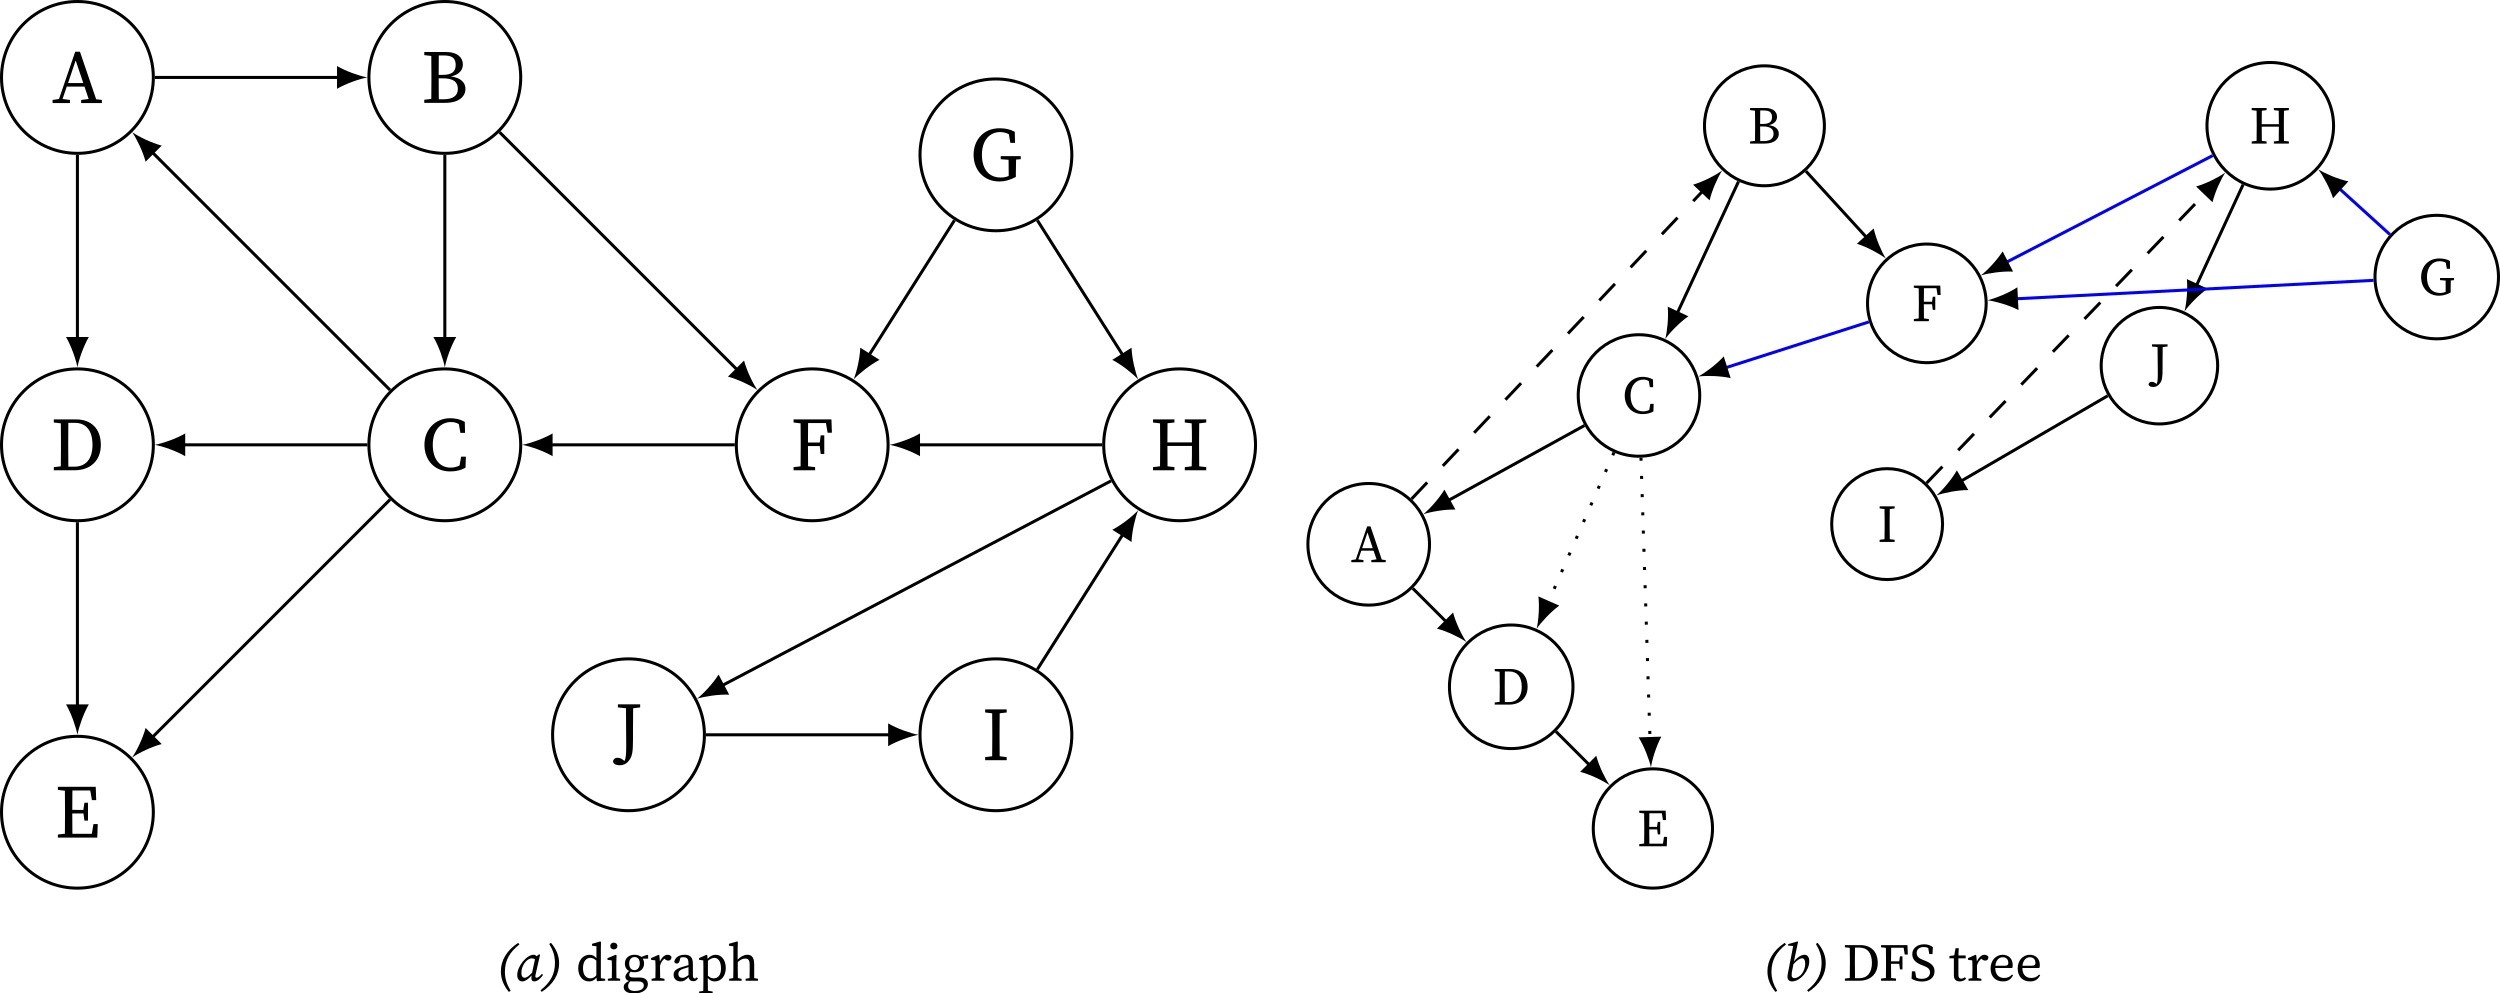 <?xml version="1.0" encoding="UTF-8" standalone="no"?>
<svg
   width="328.121pt"
   height="130.389pt"
   viewBox="0 0 328.121 130.389"
   version="1.2"
   id="svg425"
   sodipodi:docname="algo-dfs-for-digraph.pdf"
   xmlns:inkscape="http://www.inkscape.org/namespaces/inkscape"
   xmlns:sodipodi="http://sodipodi.sourceforge.net/DTD/sodipodi-0.dtd"
   xmlns:xlink="http://www.w3.org/1999/xlink"
   xmlns="http://www.w3.org/2000/svg"
   xmlns:svg="http://www.w3.org/2000/svg">
  <sodipodi:namedview
     id="namedview427"
     pagecolor="#ffffff"
     bordercolor="#666666"
     borderopacity="1.0"
     inkscape:pageshadow="2"
     inkscape:pageopacity="0.0"
     inkscape:pagecheckerboard="0"
     inkscape:document-units="pt" />
  <defs
     id="defs118">
    <g
       id="g113">
      <symbol
         overflow="visible"
         id="glyph0-0">
        <path
           style="stroke:none"
           d="m 0.797,0 h 4.781 V -6.672 H 0.797 Z M 1.734,-0.516 3.188,-2.844 4.641,-0.516 Z M 1.406,-5.703 2.875,-3.344 1.406,-0.984 Z M 3.5,-3.344 4.969,-5.703 v 4.719 z M 1.734,-6.172 h 2.906 L 3.188,-3.844 Z m 0,0"
           id="path2" />
      </symbol>
      <symbol
         overflow="visible"
         id="glyph0-1">
        <path
           style="stroke:none"
           d="m 0.047,0 h 2.281 v -0.406 l -0.969,-0.125 0.547,-1.625 h 2.328 l 0.547,1.625 -0.984,0.125 V 0 h 2.719 v -0.406 l -0.75,-0.094 -2.125,-6.234 h -0.625 l -2.125,6.203 -0.844,0.125 z m 2.031,-2.625 1,-2.969 1,2.969 z m 0,0"
           id="path5" />
      </symbol>
      <symbol
         overflow="visible"
         id="glyph0-2">
        <path
           style="stroke:none"
           d="m 2.875,-3.219 c 1.375,0 1.969,0.469 1.969,1.391 0,0.875 -0.609,1.359 -1.891,1.359 H 2.344 C 2.328,-1.312 2.328,-2.172 2.328,-3.219 Z m 0.156,-3 c 1.016,0 1.531,0.328 1.531,1.234 0,0.906 -0.516,1.312 -1.719,1.312 H 2.328 c 0,-0.797 0,-1.688 0.016,-2.547 z M 0.438,-6.266 1.359,-6.156 C 1.375,-5.297 1.375,-4.438 1.375,-3.578 v 0.484 c 0,0.875 0,1.734 -0.016,2.578 L 0.438,-0.406 V 0 h 2.75 C 5.094,0 5.844,-0.922 5.844,-1.828 5.844,-2.625 5.281,-3.281 3.953,-3.469 5.062,-3.703 5.5,-4.344 5.5,-5.047 5.5,-6 4.719,-6.672 3.328,-6.672 H 0.438 Z m 0,0"
           id="path8" />
      </symbol>
      <symbol
         overflow="visible"
         id="glyph0-3">
        <path
           style="stroke:none"
           d="m 3.844,0.156 c 0.719,0 1.406,-0.141 2.016,-0.484 L 5.906,-1.781 h -0.625 L 5.078,-0.625 c -0.391,0.203 -0.797,0.281 -1.188,0.281 -1.359,0 -2.328,-1.047 -2.328,-3 0,-1.938 1.062,-2.984 2.406,-2.984 0.312,0 0.656,0.062 1.016,0.266 L 5.188,-4.906 h 0.609 l -0.031,-1.438 c -0.672,-0.391 -1.375,-0.484 -1.922,-0.484 -1.938,0 -3.375,1.469 -3.375,3.484 0,2.062 1.359,3.5 3.375,3.5 z m 0,0"
           id="path11" />
      </symbol>
      <symbol
         overflow="visible"
         id="glyph0-4">
        <path
           style="stroke:none"
           d="m 2.328,-3.203 v -0.375 c 0,-0.891 0,-1.781 0.016,-2.641 h 0.875 c 1.453,0 2.297,1.016 2.297,2.891 0,1.812 -0.844,2.859 -2.391,2.859 H 2.344 C 2.328,-1.344 2.328,-2.234 2.328,-3.203 Z M 0.438,-6.266 1.359,-6.156 C 1.375,-5.297 1.375,-4.438 1.375,-3.578 v 0.375 c 0,0.953 0,1.844 -0.016,2.688 L 0.438,-0.406 V 0 h 2.75 c 1.953,0 3.422,-1.172 3.422,-3.328 0,-2.172 -1.312,-3.344 -3.234,-3.344 H 0.438 Z m 0,0"
           id="path14" />
      </symbol>
      <symbol
         overflow="visible"
         id="glyph0-5">
        <path
           style="stroke:none"
           d="M 0.438,-6.266 1.359,-6.156 C 1.375,-5.297 1.375,-4.438 1.375,-3.578 v 0.484 c 0,0.875 0,1.734 -0.016,2.578 L 0.438,-0.406 V 0 h 5.172 l 0.062,-1.781 h -0.562 L 4.891,-0.5 H 2.344 C 2.328,-1.328 2.328,-2.172 2.328,-3.172 h 1.469 l 0.125,0.938 h 0.469 v -2.344 h -0.469 l -0.141,0.938 H 2.328 c 0,-0.812 0,-1.688 0.016,-2.547 H 4.688 l 0.219,1.266 h 0.562 l -0.062,-1.75 H 0.438 Z m 0,0"
           id="path17" />
      </symbol>
      <symbol
         overflow="visible"
         id="glyph0-6">
        <path
           style="stroke:none"
           d="M 0.438,-6.266 1.359,-6.156 C 1.375,-5.297 1.375,-4.438 1.375,-3.578 v 0.484 c 0,0.875 0,1.734 -0.016,2.578 L 0.438,-0.406 V 0 H 3.266 V -0.406 L 2.344,-0.516 C 2.328,-1.328 2.328,-2.188 2.328,-3.172 H 3.875 L 4,-2.141 h 0.469 v -2.438 H 4 l -0.125,0.938 H 2.328 c 0,-0.812 0,-1.688 0.016,-2.547 H 4.688 l 0.219,1.266 h 0.562 l -0.062,-1.75 H 0.438 Z m 0,0"
           id="path20" />
      </symbol>
      <symbol
         overflow="visible"
         id="glyph0-7">
        <path
           style="stroke:none"
           d="m 4.609,-6.266 0.906,0.109 c 0.031,0.797 0.031,1.625 0.031,2.5 h -3.219 c 0,-0.797 0,-1.672 0.016,-2.516 L 3.25,-6.266 v -0.406 H 0.438 v 0.406 L 1.359,-6.156 C 1.375,-5.297 1.375,-4.438 1.375,-3.578 v 0.484 c 0,0.875 0,1.734 -0.016,2.578 L 0.438,-0.406 V 0 H 3.25 V -0.406 L 2.344,-0.516 C 2.328,-1.328 2.328,-2.156 2.328,-3.188 h 3.219 c 0,0.938 0,1.828 -0.031,2.672 L 4.609,-0.406 V 0 h 2.812 V -0.406 L 6.5,-0.516 C 6.484,-1.375 6.484,-2.234 6.484,-3.094 v -0.484 c 0,-0.875 0,-1.734 0.016,-2.578 l 0.922,-0.109 v -0.406 h -2.812 z m 0,0"
           id="path23" />
      </symbol>
      <symbol
         overflow="visible"
         id="glyph0-8">
        <path
           style="stroke:none"
           d="m 3.828,0.156 c 0.828,0 1.5,-0.234 2.188,-0.594 V -0.875 c 0,-0.625 0.016,-1.234 0.031,-1.844 L 6.656,-2.766 v -0.406 h -2.625 v 0.406 L 5.062,-2.688 c 0.016,0.609 0.016,1.219 0.016,1.812 v 0.312 c -0.344,0.141 -0.656,0.203 -1.062,0.203 C 2.5,-0.359 1.562,-1.438 1.562,-3.344 c 0,-1.906 1.016,-2.984 2.391,-2.984 0.406,0 0.781,0.094 1.141,0.281 L 5.297,-4.906 H 5.906 L 5.875,-6.359 c -0.562,-0.312 -1.188,-0.469 -2,-0.469 -2.047,0 -3.406,1.484 -3.406,3.484 0,2.016 1.359,3.5 3.359,3.5 z m 0,0"
           id="path26" />
      </symbol>
      <symbol
         overflow="visible"
         id="glyph0-9">
        <path
           style="stroke:none"
           d="m 0.469,-6.266 1.062,0.109 c 0.031,4.375 0.031,4.109 0.031,4.938 0,1.125 -0.047,1.625 -0.219,1.984 l -0.172,-0.125 C 0.891,0.422 0.688,0.344 0.422,0.344 c -0.297,0 -0.531,0.125 -0.594,0.5 0.094,0.375 0.484,0.484 0.875,0.484 0.453,0 0.844,-0.156 1.188,-0.578 0.469,-0.578 0.562,-1.156 0.562,-2.891 V -3.594 c 0,-0.859 0,-1.734 0.016,-2.562 l 0.922,-0.109 v -0.406 H 0.469 Z m 0,0"
           id="path29" />
      </symbol>
      <symbol
         overflow="visible"
         id="glyph0-10">
        <path
           style="stroke:none"
           d="M 0.438,-6.266 1.359,-6.156 C 1.375,-5.297 1.375,-4.438 1.375,-3.578 v 0.484 c 0,0.875 0,1.734 -0.016,2.578 L 0.438,-0.406 V 0 H 3.266 V -0.406 L 2.344,-0.516 C 2.328,-1.375 2.328,-2.234 2.328,-3.094 v -0.484 c 0,-0.875 0,-1.734 0.016,-2.578 l 0.922,-0.109 v -0.406 H 0.438 Z m 0,0"
           id="path32" />
      </symbol>
      <symbol
         overflow="visible"
         id="glyph1-0">
        <path
           style="stroke:none"
           d="M 0.625,0 H 3.969 V -4.672 H 0.625 Z M 1.266,-0.344 2.297,-2 3.328,-0.344 Z M 1.031,-4 2.078,-2.328 1.031,-0.672 Z M 2.516,-2.328 3.547,-4 v 3.328 z m -1.25,-1.984 H 3.312 l -1.016,1.641 z m 0,0"
           id="path35" />
      </symbol>
      <symbol
         overflow="visible"
         id="glyph1-1">
        <path
           style="stroke:none"
           d="M 1.5,1.469 1.734,1.328 c -0.516,-0.875 -0.75,-1.594 -0.75,-2.531 0,-1.469 0.625,-2.547 1.906,-3.562 L 2.719,-4.969 c -1.516,1 -2.266,2.312 -2.266,3.75 0,1 0.375,1.859 1.047,2.688 z m 0,0"
           id="path38" />
      </symbol>
      <symbol
         overflow="visible"
         id="glyph1-2">
        <path
           style="stroke:none"
           d="M 0.734,-1.016 C 0.734,-1.625 1,-2.188 1.328,-2.531 1.578,-2.797 1.875,-2.938 2.094,-2.938 c 0.156,0 0.297,0.047 0.422,0.125 l -0.375,1.75 c -0.453,0.5 -0.75,0.672 -0.984,0.672 -0.25,0 -0.422,-0.203 -0.422,-0.625 z M 2.406,0.094 c 0.469,0 0.906,-0.453 1.172,-0.859 l -0.156,-0.125 c -0.25,0.297 -0.516,0.5 -0.688,0.5 -0.094,0 -0.172,-0.062 -0.172,-0.156 0,-0.078 0.016,-0.219 0.062,-0.391 l 0.562,-2.469 -0.125,-0.062 -0.328,0.25 C 2.625,-3.328 2.5,-3.406 2.344,-3.406 c -0.906,0 -2.156,1.469 -2.156,2.672 0,0.578 0.328,0.828 0.656,0.828 0.375,0 0.828,-0.312 1.219,-0.781 -0.016,0.125 -0.016,0.234 -0.016,0.375 0,0.281 0.172,0.406 0.359,0.406 z m 0,0"
           id="path41" />
      </symbol>
      <symbol
         overflow="visible"
         id="glyph1-3">
        <path
           style="stroke:none"
           d="M 0.984,-4.969 0.75,-4.828 C 1.266,-3.969 1.5,-3.25 1.5,-2.312 1.5,-0.844 0.891,0.234 -0.391,1.25 l 0.156,0.219 c 1.531,-1.016 2.281,-2.312 2.281,-3.75 0,-1.016 -0.375,-1.859 -1.062,-2.688 z m 0,0"
           id="path44" />
      </symbol>
      <symbol
         overflow="visible"
         id="glyph1-4">
        <path
           style="stroke:none"
           d="m 1.016,-0.719 c 0,-0.266 0.016,-0.438 0.141,-0.969 L 1.25,-2.172 C 1.688,-2.656 2.078,-2.938 2.391,-2.938 c 0.25,0 0.406,0.234 0.406,0.672 0,0.578 -0.234,1.172 -0.609,1.547 -0.266,0.234 -0.547,0.375 -0.828,0.375 -0.219,0 -0.344,-0.141 -0.344,-0.375 z m 0.031,0.812 c 1.141,0 2.281,-1.453 2.281,-2.641 0,-0.625 -0.297,-0.859 -0.625,-0.859 -0.422,0 -0.969,0.344 -1.391,0.891 L 1.859,-5.094 1.781,-5.156 0.578,-4.812 0.531,-4.609 1.219,-4.562 0.641,-1.578 c -0.094,0.469 -0.172,0.797 -0.172,1.094 0,0.359 0.266,0.578 0.578,0.578 z m 0,0"
           id="path47" />
      </symbol>
      <symbol
         overflow="visible"
         id="glyph2-0">
        <path
           style="stroke:none"
           d="M 0.562,0 H 3.906 V -4.672 H 0.562 Z m 0.656,-0.359 1.016,-1.625 1.016,1.625 z m -0.234,-3.625 1.031,1.656 -1.031,1.641 z m 1.469,1.656 1.031,-1.656 V -0.688 Z M 1.219,-4.312 H 3.25 l -1.016,1.625 z m 0,0"
           id="path50" />
      </symbol>
      <symbol
         overflow="visible"
         id="glyph2-1">
        <path
           style="stroke:none"
           d="M 0.938,-1.641 C 0.938,-2.578 1.391,-3 1.906,-3 2.125,-3 2.375,-2.922 2.688,-2.641 v 1.938 C 2.438,-0.422 2.219,-0.312 1.906,-0.312 1.359,-0.312 0.938,-0.719 0.938,-1.641 Z M 2.766,0.062 3.844,0 v -0.25 l -0.562,-0.078 v -3.781 L 3.297,-5.094 3.203,-5.156 2.125,-4.844 v 0.25 l 0.578,0.078 v 1.562 C 2.422,-3.297 2.125,-3.406 1.797,-3.406 c -0.844,0 -1.484,0.719 -1.484,1.781 0,1.016 0.578,1.719 1.422,1.719 0.438,0 0.734,-0.188 0.969,-0.5 z m 0,0"
           id="path53" />
      </symbol>
      <symbol
         overflow="visible"
         id="glyph2-2">
        <path
           style="stroke:none"
           d="M 0.25,0 H 1.859 V -0.25 L 1.375,-0.344 c 0,-0.359 -0.016,-0.812 -0.016,-1.125 v -0.922 l 0.031,-0.938 -0.109,-0.078 -1.078,0.438 v 0.234 L 0.75,-2.672 c 0.016,0.281 0.031,0.5 0.031,0.875 v 0.328 c 0,0.312 -0.016,0.766 -0.016,1.125 L 0.25,-0.25 Z M 1.031,-4.109 C 1.297,-4.109 1.5,-4.281 1.5,-4.547 1.5,-4.812 1.297,-5 1.031,-5 0.766,-5 0.562,-4.812 0.562,-4.547 c 0,0.266 0.203,0.438 0.469,0.438 z m 0,0"
           id="path56" />
      </symbol>
      <symbol
         overflow="visible"
         id="glyph2-3">
        <path
           style="stroke:none"
           d="m 0.828,0.703 c 0,-0.219 0.078,-0.406 0.266,-0.625 C 1.188,0.094 1.297,0.094 1.375,0.094 h 0.812 c 0.516,0 0.703,0.234 0.703,0.547 0,0.391 -0.406,0.703 -1.172,0.703 -0.547,0 -0.891,-0.188 -0.891,-0.641 z m 0.844,-1.812 c 0.719,0 1.25,-0.422 1.25,-1.156 0,-0.25 -0.062,-0.453 -0.156,-0.625 h 0.688 v -0.438 L 3.344,-3.406 2.562,-3.125 C 2.328,-3.297 2.031,-3.406 1.672,-3.406 c -0.719,0 -1.266,0.422 -1.266,1.141 0,0.484 0.203,0.812 0.547,0.984 -0.359,0.328 -0.484,0.562 -0.484,0.766 0,0.281 0.172,0.453 0.469,0.547 -0.516,0.25 -0.688,0.484 -0.688,0.797 0,0.484 0.406,0.844 1.359,0.844 1.203,0 1.812,-0.609 1.812,-1.219 0,-0.547 -0.359,-0.875 -1.125,-0.875 H 1.469 c -0.344,0 -0.5,-0.125 -0.5,-0.375 0,-0.125 0.062,-0.234 0.188,-0.391 0.141,0.047 0.328,0.078 0.516,0.078 z M 1.656,-1.391 c -0.438,0 -0.688,-0.344 -0.688,-0.859 0,-0.516 0.266,-0.859 0.703,-0.859 0.438,0 0.688,0.328 0.688,0.828 0,0.516 -0.266,0.891 -0.703,0.891 z m 0,0"
           id="path59" />
      </symbol>
      <symbol
         overflow="visible"
         id="glyph2-4">
        <path
           style="stroke:none"
           d="m 0.297,0 h 1.688 v -0.25 l -0.562,-0.109 C 1.406,-0.703 1.406,-1.156 1.406,-1.469 v -0.516 c 0.109,-0.406 0.297,-0.688 0.578,-0.906 L 2.062,-2.812 c 0.125,0.109 0.266,0.172 0.422,0.172 0.281,0 0.422,-0.172 0.422,-0.5 C 2.812,-3.297 2.609,-3.406 2.391,-3.406 c -0.375,0 -0.766,0.344 -1,0.891 L 1.312,-3.328 1.219,-3.406 0.234,-2.969 v 0.234 l 0.547,0.062 c 0.016,0.281 0.031,0.484 0.031,0.875 v 0.328 c 0,0.312 -0.016,0.781 -0.016,1.125 l -0.5,0.094 z m 0,0"
           id="path62" />
      </symbol>
      <symbol
         overflow="visible"
         id="glyph2-5">
        <path
           style="stroke:none"
           d="m 2.906,0.062 c 0.234,0 0.438,-0.078 0.594,-0.359 l -0.141,-0.156 c -0.062,0.094 -0.141,0.156 -0.266,0.156 -0.156,0 -0.25,-0.109 -0.25,-0.406 V -2.188 c 0,-0.875 -0.344,-1.219 -1.078,-1.219 -0.719,0 -1.234,0.344 -1.359,0.875 0.016,0.172 0.125,0.281 0.328,0.281 0.188,0 0.297,-0.125 0.359,-0.328 l 0.125,-0.453 C 1.375,-3.078 1.5,-3.078 1.609,-3.078 c 0.453,0 0.656,0.172 0.656,0.844 v 0.188 C 2,-1.969 1.734,-1.891 1.469,-1.812 0.5,-1.531 0.312,-1.172 0.312,-0.781 c 0,0.578 0.422,0.875 0.938,0.875 0.406,0 0.641,-0.188 1.016,-0.562 C 2.328,-0.141 2.562,0.062 2.906,0.062 Z M 0.938,-0.875 c 0,-0.219 0.047,-0.5 0.688,-0.703 0.203,-0.062 0.422,-0.141 0.641,-0.203 v 1.047 C 1.844,-0.438 1.703,-0.375 1.484,-0.375 c -0.312,0 -0.547,-0.141 -0.547,-0.5 z m 0,0"
           id="path65" />
      </symbol>
      <symbol
         overflow="visible"
         id="glyph2-6">
        <path
           style="stroke:none"
           d="m 0.25,1.672 h 1.781 v -0.25 L 1.406,1.312 C 1.391,0.938 1.391,0.562 1.391,0.188 V -0.359 C 1.672,-0.016 2,0.094 2.312,0.094 3.125,0.094 3.75,-0.594 3.75,-1.672 3.75,-2.75 3.156,-3.406 2.422,-3.406 c -0.375,0 -0.719,0.172 -1.062,0.531 L 1.328,-3.328 1.219,-3.406 0.25,-2.969 v 0.234 l 0.547,0.062 C 0.812,-2.391 0.812,-2.188 0.812,-1.797 V 0.188 c 0,0.375 0,0.766 -0.016,1.141 L 0.25,1.422 Z M 2.25,-3 c 0.516,0 0.875,0.5 0.875,1.391 0,0.906 -0.422,1.297 -0.953,1.297 -0.25,0 -0.5,-0.094 -0.766,-0.344 V -2.625 C 1.766,-2.906 2.031,-3 2.25,-3 Z m 0,0"
           id="path68" />
      </symbol>
      <symbol
         overflow="visible"
         id="glyph2-7">
        <path
           style="stroke:none"
           d="m 0.203,0 h 1.625 V -0.25 L 1.344,-0.344 c 0,-0.359 -0.016,-0.812 -0.016,-1.125 V -2.453 C 1.688,-2.766 1.969,-2.906 2.312,-2.906 c 0.406,0 0.578,0.203 0.578,0.844 v 0.594 c 0,0.328 -0.016,0.781 -0.016,1.125 L 2.359,-0.25 V 0 h 1.625 v -0.25 l -0.5,-0.094 c 0,-0.359 0,-0.797 0,-1.125 v -0.641 c 0,-0.922 -0.297,-1.297 -0.906,-1.297 -0.438,0 -0.922,0.266 -1.266,0.641 v -1.344 l 0.031,-0.984 -0.109,-0.062 -1.062,0.312 v 0.25 L 0.75,-4.516 v 3.047 c 0,0.312 -0.016,0.766 -0.016,1.125 L 0.203,-0.25 Z m 0,0"
           id="path71" />
      </symbol>
      <symbol
         overflow="visible"
         id="glyph2-8">
        <path
           style="stroke:none"
           d="m 2,-2.25 c 0.969,0 1.391,0.328 1.391,0.969 0,0.625 -0.438,0.953 -1.328,0.953 H 1.641 C 1.625,-0.922 1.625,-1.516 1.625,-2.25 Z m 0.125,-2.094 c 0.703,0 1.062,0.219 1.062,0.859 0,0.641 -0.359,0.906 -1.203,0.906 H 1.625 C 1.625,-3.125 1.625,-3.75 1.641,-4.344 Z M 0.312,-4.391 0.953,-4.312 C 0.969,-3.703 0.969,-3.094 0.969,-2.5 v 0.344 c 0,0.609 0,1.203 -0.016,1.797 L 0.312,-0.281 V 0 h 1.906 c 1.344,0 1.859,-0.641 1.859,-1.281 0,-0.562 -0.391,-1.016 -1.312,-1.141 0.781,-0.156 1.078,-0.609 1.078,-1.109 0,-0.656 -0.547,-1.141 -1.516,-1.141 H 0.312 Z m 0,0"
           id="path74" />
      </symbol>
      <symbol
         overflow="visible"
         id="glyph2-9">
        <path
           style="stroke:none"
           d="M 0.312,-4.391 0.953,-4.312 C 0.969,-3.703 0.969,-3.094 0.969,-2.5 v 0.344 c 0,0.609 0,1.203 -0.016,1.797 L 0.312,-0.281 V 0 H 2.281 V -0.281 L 1.641,-0.359 C 1.625,-0.938 1.625,-1.531 1.625,-2.219 h 1.078 l 0.094,0.734 H 3.125 v -1.719 H 2.797 l -0.094,0.656 H 1.625 c 0,-0.562 0,-1.188 0.016,-1.781 H 3.281 L 3.422,-3.438 h 0.406 L 3.781,-4.672 H 0.312 Z m 0,0"
           id="path77" />
      </symbol>
      <symbol
         overflow="visible"
         id="glyph2-10">
        <path
           style="stroke:none"
           d="m 2.688,0.109 c 0.5,0 0.984,-0.109 1.406,-0.344 l 0.031,-1 H 3.688 L 3.547,-0.438 C 3.281,-0.297 2.984,-0.25 2.719,-0.25 c -0.953,0 -1.625,-0.719 -1.625,-2.078 0,-1.359 0.75,-2.094 1.688,-2.094 0.219,0 0.453,0.047 0.703,0.188 L 3.625,-3.422 H 4.062 L 4.031,-4.438 C 3.562,-4.703 3.062,-4.781 2.688,-4.781 c -1.359,0 -2.359,1.031 -2.359,2.453 0,1.422 0.953,2.438 2.359,2.438 z m 0,0"
           id="path80" />
      </symbol>
      <symbol
         overflow="visible"
         id="glyph2-11">
        <path
           style="stroke:none"
           d="M 0.031,0 H 1.625 V -0.281 L 0.953,-0.375 1.344,-1.516 H 2.953 L 3.344,-0.375 2.656,-0.281 V 0 H 4.547 V -0.281 L 4.031,-0.344 2.547,-4.703 h -0.438 L 0.625,-0.375 0.031,-0.281 Z m 1.422,-1.844 0.703,-2.062 0.688,2.062 z m 0,0"
           id="path83" />
      </symbol>
      <symbol
         overflow="visible"
         id="glyph2-12">
        <path
           style="stroke:none"
           d="M 1.625,-2.25 V -2.5 c 0,-0.625 0,-1.25 0.016,-1.844 H 2.25 c 1.016,0 1.609,0.703 1.609,2.016 0,1.266 -0.594,2 -1.672,2 H 1.641 C 1.625,-0.938 1.625,-1.562 1.625,-2.25 Z M 0.312,-4.391 0.953,-4.312 C 0.969,-3.703 0.969,-3.094 0.969,-2.5 v 0.25 c 0,0.688 0,1.297 -0.016,1.891 L 0.312,-0.281 V 0 H 2.234 C 3.594,0 4.625,-0.828 4.625,-2.328 c 0,-1.516 -0.922,-2.344 -2.266,-2.344 H 0.312 Z m 0,0"
           id="path86" />
      </symbol>
      <symbol
         overflow="visible"
         id="glyph2-13">
        <path
           style="stroke:none"
           d="M 0.312,-4.391 0.953,-4.312 C 0.969,-3.703 0.969,-3.094 0.969,-2.5 v 0.344 c 0,0.609 0,1.203 -0.016,1.797 L 0.312,-0.281 V 0 H 3.922 L 3.969,-1.234 H 3.562 L 3.422,-0.344 H 1.641 C 1.625,-0.922 1.625,-1.516 1.625,-2.219 H 2.656 L 2.75,-1.562 H 3.062 V -3.203 H 2.75 l -0.109,0.656 H 1.625 c 0,-0.562 0,-1.188 0.016,-1.781 H 3.281 L 3.422,-3.438 h 0.406 L 3.781,-4.672 H 0.312 Z m 0,0"
           id="path89" />
      </symbol>
      <symbol
         overflow="visible"
         id="glyph2-14">
        <path
           style="stroke:none"
           d="M 3.219,-4.391 3.859,-4.312 C 3.875,-3.75 3.875,-3.156 3.875,-2.547 h -2.25 c 0,-0.562 0,-1.172 0.016,-1.766 l 0.625,-0.078 v -0.281 H 0.312 v 0.281 L 0.953,-4.312 C 0.969,-3.703 0.969,-3.094 0.969,-2.5 v 0.344 c 0,0.609 0,1.203 -0.016,1.797 L 0.312,-0.281 V 0 h 1.953 v -0.281 l -0.625,-0.078 C 1.625,-0.922 1.625,-1.516 1.625,-2.219 h 2.25 c 0,0.641 0,1.266 -0.016,1.859 L 3.219,-0.281 V 0 H 5.188 V -0.281 L 4.547,-0.359 C 4.531,-0.969 4.531,-1.562 4.531,-2.156 V -2.5 c 0,-0.609 0,-1.219 0.016,-1.812 L 5.188,-4.391 v -0.281 H 3.219 Z m 0,0"
           id="path92" />
      </symbol>
      <symbol
         overflow="visible"
         id="glyph2-15">
        <path
           style="stroke:none"
           d="M 0.328,-4.391 1.062,-4.312 c 0.031,3.078 0.031,2.891 0.031,3.469 0,0.781 -0.031,1.125 -0.156,1.375 L 0.828,0.453 C 0.625,0.297 0.484,0.25 0.297,0.25 c -0.219,0 -0.375,0.078 -0.422,0.328 0.062,0.266 0.344,0.344 0.609,0.344 0.328,0 0.594,-0.109 0.828,-0.406 C 1.656,0.125 1.719,-0.281 1.719,-1.5 v -1.016 c 0,-0.594 0,-1.203 0.016,-1.797 L 2.375,-4.391 v -0.281 H 0.328 Z m 0,0"
           id="path95" />
      </symbol>
      <symbol
         overflow="visible"
         id="glyph2-16">
        <path
           style="stroke:none"
           d="M 0.312,-4.391 0.953,-4.312 C 0.969,-3.703 0.969,-3.094 0.969,-2.5 v 0.344 c 0,0.609 0,1.203 -0.016,1.797 L 0.312,-0.281 V 0 H 2.281 V -0.281 L 1.641,-0.359 C 1.625,-0.969 1.625,-1.562 1.625,-2.156 V -2.5 c 0,-0.609 0,-1.219 0.016,-1.812 L 2.281,-4.391 v -0.281 H 0.312 Z m 0,0"
           id="path98" />
      </symbol>
      <symbol
         overflow="visible"
         id="glyph2-17">
        <path
           style="stroke:none"
           d="m 2.672,0.109 c 0.578,0 1.062,-0.172 1.531,-0.422 v -0.297 c 0,-0.438 0.016,-0.875 0.016,-1.281 L 4.641,-1.938 V -2.219 H 2.812 v 0.281 l 0.734,0.062 c 0,0.422 0,0.844 0,1.266 v 0.219 C 3.312,-0.297 3.094,-0.25 2.812,-0.25 1.734,-0.25 1.094,-1 1.094,-2.328 c 0,-1.344 0.719,-2.094 1.672,-2.094 0.281,0 0.547,0.062 0.797,0.203 l 0.141,0.797 H 4.125 L 4.109,-4.453 C 3.719,-4.672 3.281,-4.781 2.703,-4.781 c -1.422,0 -2.375,1.047 -2.375,2.453 0,1.406 0.953,2.438 2.344,2.438 z m 0,0"
           id="path101" />
      </symbol>
      <symbol
         overflow="visible"
         id="glyph2-18">
        <path
           style="stroke:none"
           d="m 1.641,0.109 c 0.969,0 1.656,-0.5 1.656,-1.328 0,-0.656 -0.359,-1.062 -1.281,-1.422 L 1.734,-2.75 c -0.5,-0.188 -0.781,-0.453 -0.781,-0.891 0,-0.516 0.406,-0.781 0.938,-0.781 0.219,0 0.391,0.031 0.578,0.141 L 2.609,-3.5 H 3.031 L 3.078,-4.406 C 2.781,-4.641 2.406,-4.781 1.938,-4.781 c -0.891,0 -1.562,0.5 -1.562,1.297 0,0.703 0.469,1.125 1.188,1.406 l 0.281,0.109 c 0.594,0.234 0.859,0.438 0.859,0.875 0,0.547 -0.438,0.844 -1.094,0.844 -0.297,0 -0.5,-0.047 -0.719,-0.172 L 0.75,-1.234 H 0.328 l -0.047,0.969 c 0.312,0.203 0.828,0.375 1.359,0.375 z m 0,0"
           id="path104" />
      </symbol>
      <symbol
         overflow="visible"
         id="glyph2-19">
        <path
           style="stroke:none"
           d="m 1.422,0.094 c 0.359,0 0.641,-0.141 0.828,-0.375 L 2.078,-0.453 c -0.172,0.125 -0.312,0.188 -0.469,0.188 -0.234,0 -0.375,-0.156 -0.375,-0.516 V -2.938 H 2.188 v -0.375 H 1.234 L 1.281,-4.266 H 0.859 L 0.688,-3.328 0.062,-3.25 v 0.312 h 0.578 v 1.641 c 0,0.266 0,0.422 0,0.594 0,0.547 0.297,0.797 0.781,0.797 z m 0,0"
           id="path107" />
      </symbol>
      <symbol
         overflow="visible"
         id="glyph2-20">
        <path
           style="stroke:none"
           d="m 1.906,-3.078 c 0.453,0 0.734,0.266 0.734,0.75 0,0.203 -0.078,0.359 -0.453,0.359 h -1.25 c 0.094,-0.812 0.547,-1.109 0.969,-1.109 z M 1.938,0.094 c 0.703,0 1.047,-0.312 1.328,-0.797 L 3.125,-0.812 C 2.844,-0.5 2.516,-0.359 2.094,-0.359 1.375,-0.359 0.938,-0.812 0.922,-1.672 H 3.156 c 0.031,-0.094 0.062,-0.234 0.062,-0.391 0,-0.844 -0.578,-1.344 -1.312,-1.344 -0.875,0 -1.594,0.719 -1.594,1.797 0,1.062 0.641,1.703 1.625,1.703 z m 0,0"
           id="path110" />
      </symbol>
    </g>
    <clipPath
       id="clip1">
      <path
         d="m 306,22 h 26.281 V 51 H 306 Z m 0,0"
         id="path115" />
    </clipPath>
  </defs>
  <g
     id="surface1"
     transform="translate(3.0997735e-5,3.0997735e-5)">
    <path
       style="fill:none;stroke:#000000;stroke-width:0.399;stroke-linecap:butt;stroke-linejoin:miter;stroke-miterlimit:10;stroke-opacity:1"
       d="m 9.963,-14.896 c 0,5.504 -4.461,9.965 -9.965,9.965 -5.5,0 -9.961,-4.461 -9.961,-9.965 0,-5.5 4.461,-9.961 9.961,-9.961 5.504,0 9.965,4.461 9.965,9.961 z m 0,0"
       transform="matrix(1,0,0,-1,10.162,-4.732)"
       id="path120" />
    <g
       style="fill:#000000;fill-opacity:1"
       id="g124">
      <use
         xlink:href="#glyph0-1"
         x="6.854"
         y="13.524"
         id="use122"
         width="100%"
         height="100%" />
    </g>
    <path
       style="fill:none;stroke:#000000;stroke-width:0.399;stroke-linecap:butt;stroke-linejoin:miter;stroke-miterlimit:10;stroke-opacity:1"
       d="m 58.182,-14.896 c 0,5.504 -4.461,9.965 -9.961,9.965 -5.504,0 -9.965,-4.461 -9.965,-9.965 0,-5.5 4.461,-9.961 9.965,-9.961 5.5,0 9.961,4.461 9.961,9.961 z m 0,0"
       transform="matrix(1,0,0,-1,10.162,-4.732)"
       id="path126" />
    <g
       style="fill:#000000;fill-opacity:1"
       id="g130">
      <use
         xlink:href="#glyph0-2"
         x="55.248"
         y="13.499"
         id="use128"
         width="100%"
         height="100%" />
    </g>
    <path
       style="fill:none;stroke:#000000;stroke-width:0.399;stroke-linecap:butt;stroke-linejoin:miter;stroke-miterlimit:10;stroke-opacity:1"
       d="m 58.182,-63.115 c 0,5.504 -4.461,9.965 -9.961,9.965 -5.504,0 -9.965,-4.461 -9.965,-9.965 0,-5.5 4.461,-9.961 9.965,-9.961 5.5,0 9.961,4.461 9.961,9.961 z m 0,0"
       transform="matrix(1,0,0,-1,10.162,-4.732)"
       id="path132" />
    <g
       style="fill:#000000;fill-opacity:1"
       id="g136">
      <use
         xlink:href="#glyph0-3"
         x="55.238"
         y="61.719"
         id="use134"
         width="100%"
         height="100%" />
    </g>
    <path
       style="fill:none;stroke:#000000;stroke-width:0.399;stroke-linecap:butt;stroke-linejoin:miter;stroke-miterlimit:10;stroke-opacity:1"
       d="m 9.963,-63.115 c 0,5.504 -4.461,9.965 -9.965,9.965 -5.5,0 -9.961,-4.461 -9.961,-9.965 0,-5.5 4.461,-9.961 9.961,-9.961 5.504,0 9.965,4.461 9.965,9.961 z m 0,0"
       transform="matrix(1,0,0,-1,10.162,-4.732)"
       id="path138" />
    <g
       style="fill:#000000;fill-opacity:1"
       id="g142">
      <use
         xlink:href="#glyph0-4"
         x="6.625"
         y="61.719"
         id="use140"
         width="100%"
         height="100%" />
    </g>
    <path
       style="fill:none;stroke:#000000;stroke-width:0.399;stroke-linecap:butt;stroke-linejoin:miter;stroke-miterlimit:10;stroke-opacity:1"
       d="m 9.963,-111.334 c 0,5.5 -4.461,9.961 -9.965,9.961 -5.5,0 -9.961,-4.461 -9.961,-9.961 0,-5.504 4.461,-9.965 9.961,-9.965 5.504,0 9.965,4.461 9.965,9.965 z m 0,0"
       transform="matrix(1,0,0,-1,10.162,-4.732)"
       id="path144" />
    <g
       style="fill:#000000;fill-opacity:1"
       id="g148">
      <use
         xlink:href="#glyph0-5"
         x="7.158"
         y="109.938"
         id="use146"
         width="100%"
         height="100%" />
    </g>
    <path
       style="fill:none;stroke:#000000;stroke-width:0.399;stroke-linecap:butt;stroke-linejoin:miter;stroke-miterlimit:10;stroke-opacity:1"
       d="m 106.4,-63.115 c 0,5.504 -4.457,9.965 -9.961,9.965 -5.504,0 -9.961,-4.461 -9.961,-9.965 0,-5.5 4.457,-9.961 9.961,-9.961 5.504,0 9.961,4.461 9.961,9.961 z m 0,0"
       transform="matrix(1,0,0,-1,10.162,-4.732)"
       id="path150" />
    <g
       style="fill:#000000;fill-opacity:1"
       id="g154">
      <use
         xlink:href="#glyph0-6"
         x="103.716"
         y="61.719"
         id="use152"
         width="100%"
         height="100%" />
    </g>
    <path
       style="fill:none;stroke:#000000;stroke-width:0.399;stroke-linecap:butt;stroke-linejoin:miter;stroke-miterlimit:10;stroke-opacity:1"
       d="m 154.623,-63.115 c 0,5.504 -4.461,9.965 -9.965,9.965 -5.5,0 -9.961,-4.461 -9.961,-9.965 0,-5.5 4.461,-9.961 9.961,-9.961 5.504,0 9.965,4.461 9.965,9.961 z m 0,0"
       transform="matrix(1,0,0,-1,10.162,-4.732)"
       id="path156" />
    <g
       style="fill:#000000;fill-opacity:1"
       id="g160">
      <use
         xlink:href="#glyph0-7"
         x="150.894"
         y="61.719"
         id="use158"
         width="100%"
         height="100%" />
    </g>
    <path
       style="fill:none;stroke:#000000;stroke-width:0.399;stroke-linecap:butt;stroke-linejoin:miter;stroke-miterlimit:10;stroke-opacity:1"
       d="m 130.514,-25.056 c 0,5.504 -4.461,9.961 -9.965,9.961 -5.5,0 -9.961,-4.457 -9.961,-9.961 0,-5.504 4.461,-9.961 9.961,-9.961 5.504,0 9.965,4.457 9.965,9.961 z m 0,0"
       transform="matrix(1,0,0,-1,10.162,-4.732)"
       id="path162" />
    <g
       style="fill:#000000;fill-opacity:1"
       id="g166">
      <use
         xlink:href="#glyph0-8"
         x="127.313"
         y="23.661"
         id="use164"
         width="100%"
         height="100%" />
    </g>
    <path
       style="fill:none;stroke:#000000;stroke-width:0.399;stroke-linecap:butt;stroke-linejoin:miter;stroke-miterlimit:10;stroke-opacity:1"
       d="m 82.291,-101.173 c 0,5.504 -4.461,9.965 -9.961,9.965 -5.504,0 -9.965,-4.461 -9.965,-9.965 0,-5.5 4.461,-9.961 9.965,-9.961 5.5,0 9.961,4.461 9.961,9.961 z m 0,0"
       transform="matrix(1,0,0,-1,10.162,-4.732)"
       id="path168" />
    <g
       style="fill:#000000;fill-opacity:1"
       id="g172">
      <use
         xlink:href="#glyph0-9"
         x="80.628"
         y="99.113"
         id="use170"
         width="100%"
         height="100%" />
    </g>
    <path
       style="fill:none;stroke:#000000;stroke-width:0.399;stroke-linecap:butt;stroke-linejoin:miter;stroke-miterlimit:10;stroke-opacity:1"
       d="m 130.514,-101.173 c 0,5.504 -4.461,9.965 -9.965,9.965 -5.5,0 -9.961,-4.461 -9.961,-9.965 0,-5.5 4.461,-9.961 9.961,-9.961 5.504,0 9.965,4.461 9.965,9.961 z m 0,0"
       transform="matrix(1,0,0,-1,10.162,-4.732)"
       id="path174" />
    <g
       style="fill:#000000;fill-opacity:1"
       id="g178">
      <use
         xlink:href="#glyph0-10"
         x="128.862"
         y="99.776"
         id="use176"
         width="100%"
         height="100%" />
    </g>
    <path
       style="fill:none;stroke:#000000;stroke-width:0.399;stroke-linecap:butt;stroke-linejoin:miter;stroke-miterlimit:10;stroke-opacity:1"
       d="M 10.162,-14.896 H 34.471"
       transform="matrix(1,0,0,-1,10.162,-4.732)"
       id="path180" />
    <path
       style="fill:#000000;fill-opacity:1;fill-rule:nonzero;stroke:none"
       d="M 48.219,10.164 C 47.156,9.965 45.43,9.367 44.234,8.668 v 2.988 c 1.195,-0.695 2.922,-1.293 3.984,-1.492"
       id="path182" />
    <path
       style="fill:none;stroke:#000000;stroke-width:0.399;stroke-linecap:butt;stroke-linejoin:miter;stroke-miterlimit:10;stroke-opacity:1"
       d="M -0.002,-25.056 V -49.365"
       transform="matrix(1,0,0,-1,10.162,-4.732)"
       id="path184" />
    <path
       style="fill:#000000;fill-opacity:1;fill-rule:nonzero;stroke:none"
       d="m 10.16,48.219 c 0.199,-1.062 0.801,-2.789 1.496,-3.984 H 8.668 c 0.695,1.195 1.293,2.922 1.492,3.984"
       id="path186" />
    <path
       style="fill:none;stroke:#000000;stroke-width:0.399;stroke-linecap:butt;stroke-linejoin:miter;stroke-miterlimit:10;stroke-opacity:1"
       d="M 48.221,-25.056 V -49.365"
       transform="matrix(1,0,0,-1,10.162,-4.732)"
       id="path188" />
    <path
       style="fill:#000000;fill-opacity:1;fill-rule:nonzero;stroke:none"
       d="m 58.383,48.219 c 0.199,-1.062 0.797,-2.789 1.492,-3.984 h -2.988 c 0.699,1.195 1.297,2.922 1.496,3.984"
       id="path190" />
    <path
       style="fill:none;stroke:#000000;stroke-width:0.399;stroke-linecap:butt;stroke-linejoin:miter;stroke-miterlimit:10;stroke-opacity:1"
       d="m 55.404,-22.08 31.312,-31.312"
       transform="matrix(1,0,0,-1,10.162,-4.732)"
       id="path192" />
    <path
       style="fill:#000000;fill-opacity:1;fill-rule:nonzero;stroke:none"
       d="m 99.414,51.195 c -0.609,-0.891 -1.406,-2.535 -1.758,-3.875 l -2.113,2.113 c 1.336,0.355 2.98,1.152 3.871,1.762"
       id="path194" />
    <path
       style="fill:none;stroke:#000000;stroke-width:0.399;stroke-linecap:butt;stroke-linejoin:miter;stroke-miterlimit:10;stroke-opacity:1"
       d="m 41.033,-55.927 -31.313,31.312"
       transform="matrix(1,0,0,-1,10.162,-4.732)"
       id="path196" />
    <path
       style="fill:#000000;fill-opacity:1;fill-rule:nonzero;stroke:none"
       d="m 17.348,17.348 c 0.609,0.895 1.41,2.535 1.762,3.875 l 2.113,-2.113 c -1.34,-0.352 -2.984,-1.152 -3.875,-1.762"
       id="path198" />
    <path
       style="fill:none;stroke:#000000;stroke-width:0.399;stroke-linecap:butt;stroke-linejoin:miter;stroke-miterlimit:10;stroke-opacity:1"
       d="M 38.057,-63.115 H 13.748"
       transform="matrix(1,0,0,-1,10.162,-4.732)"
       id="path200" />
    <path
       style="fill:#000000;fill-opacity:1;fill-rule:nonzero;stroke:none"
       d="m 20.324,58.383 c 1.062,0.199 2.789,0.797 3.984,1.492 v -2.988 c -1.195,0.699 -2.922,1.297 -3.984,1.496"
       id="path202" />
    <path
       style="fill:none;stroke:#000000;stroke-width:0.399;stroke-linecap:butt;stroke-linejoin:miter;stroke-miterlimit:10;stroke-opacity:1"
       d="M 41.033,-70.298 9.721,-101.611"
       transform="matrix(1,0,0,-1,10.162,-4.732)"
       id="path204" />
    <path
       style="fill:#000000;fill-opacity:1;fill-rule:nonzero;stroke:none"
       d="m 17.348,99.418 c 0.891,-0.613 2.535,-1.41 3.875,-1.762 l -2.113,-2.113 c -0.352,1.336 -1.152,2.98 -1.762,3.875"
       id="path206" />
    <path
       style="fill:none;stroke:#000000;stroke-width:0.399;stroke-linecap:butt;stroke-linejoin:miter;stroke-miterlimit:10;stroke-opacity:1"
       d="M -0.002,-73.275 V -97.584"
       transform="matrix(1,0,0,-1,10.162,-4.732)"
       id="path208" />
    <path
       style="fill:#000000;fill-opacity:1;fill-rule:nonzero;stroke:none"
       d="m 10.16,96.441 c 0.199,-1.062 0.801,-2.789 1.496,-3.988 H 8.668 c 0.695,1.199 1.293,2.926 1.492,3.988"
       id="path210" />
    <path
       style="fill:none;stroke:#000000;stroke-width:0.399;stroke-linecap:butt;stroke-linejoin:miter;stroke-miterlimit:10;stroke-opacity:1"
       d="m 86.279,-63.115 h -24.312"
       transform="matrix(1,0,0,-1,10.162,-4.732)"
       id="path212" />
    <path
       style="fill:#000000;fill-opacity:1;fill-rule:nonzero;stroke:none"
       d="m 68.543,58.383 c 1.062,0.199 2.789,0.797 3.984,1.492 v -2.988 c -1.195,0.699 -2.922,1.297 -3.984,1.496"
       id="path214" />
    <path
       style="fill:none;stroke:#000000;stroke-width:0.399;stroke-linecap:butt;stroke-linejoin:miter;stroke-miterlimit:10;stroke-opacity:1"
       d="m 115.111,-33.642 -11.312,-17.859"
       transform="matrix(1,0,0,-1,10.162,-4.732)"
       id="path216" />
    <path
       style="fill:#000000;fill-opacity:1;fill-rule:nonzero;stroke:none"
       d="m 112.039,49.797 c 0.738,-0.789 2.168,-1.93 3.395,-2.566 l -2.523,-1.598 c -0.051,1.383 -0.469,3.16 -0.871,4.164"
       id="path218" />
    <path
       style="fill:none;stroke:#000000;stroke-width:0.399;stroke-linecap:butt;stroke-linejoin:miter;stroke-miterlimit:10;stroke-opacity:1"
       d="m 125.986,-33.642 11.316,-17.859"
       transform="matrix(1,0,0,-1,10.162,-4.732)"
       id="path220" />
    <path
       style="fill:#000000;fill-opacity:1;fill-rule:nonzero;stroke:none"
       d="m 149.383,49.797 c -0.398,-1.004 -0.82,-2.781 -0.871,-4.164 l -2.523,1.598 c 1.23,0.637 2.656,1.777 3.395,2.566"
       id="path222" />
    <path
       style="fill:none;stroke:#000000;stroke-width:0.399;stroke-linecap:butt;stroke-linejoin:miter;stroke-miterlimit:10;stroke-opacity:1"
       d="m 134.498,-63.115 h -24.309"
       transform="matrix(1,0,0,-1,10.162,-4.732)"
       id="path224" />
    <path
       style="fill:#000000;fill-opacity:1;fill-rule:nonzero;stroke:none"
       d="m 116.762,58.383 c 1.066,0.199 2.793,0.797 3.988,1.492 v -2.988 c -1.195,0.699 -2.922,1.297 -3.988,1.496"
       id="path226" />
    <path
       style="fill:none;stroke:#000000;stroke-width:0.399;stroke-linecap:butt;stroke-linejoin:miter;stroke-miterlimit:10;stroke-opacity:1"
       d="M 135.666,-67.845 84.498,-94.771"
       transform="matrix(1,0,0,-1,10.162,-4.732)"
       id="path228" />
    <path
       style="fill:#000000;fill-opacity:1;fill-rule:nonzero;stroke:none"
       d="m 91.484,91.707 c 1.035,-0.316 2.84,-0.594 4.223,-0.531 L 94.316,88.531 c -0.734,1.172 -1.984,2.508 -2.832,3.176"
       id="path230" />
    <path
       style="fill:none;stroke:#000000;stroke-width:0.399;stroke-linecap:butt;stroke-linejoin:miter;stroke-miterlimit:10;stroke-opacity:1"
       d="M 82.49,-101.173 H 106.803"
       transform="matrix(1,0,0,-1,10.162,-4.732)"
       id="path232" />
    <path
       style="fill:#000000;fill-opacity:1;fill-rule:nonzero;stroke:none"
       d="m 120.551,96.441 c -1.062,-0.199 -2.789,-0.797 -3.984,-1.496 v 2.988 c 1.195,-0.695 2.922,-1.293 3.984,-1.492"
       id="path234" />
    <path
       style="fill:none;stroke:#000000;stroke-width:0.399;stroke-linecap:butt;stroke-linejoin:miter;stroke-miterlimit:10;stroke-opacity:1"
       d="m 125.986,-92.587 11.316,17.859"
       transform="matrix(1,0,0,-1,10.162,-4.732)"
       id="path236" />
    <path
       style="fill:#000000;fill-opacity:1;fill-rule:nonzero;stroke:none"
       d="m 149.383,66.965 c -0.738,0.793 -2.164,1.93 -3.395,2.566 l 2.523,1.602 c 0.051,-1.383 0.473,-3.164 0.871,-4.168"
       id="path238" />
    <g
       style="fill:#000000;fill-opacity:1"
       id="g242">
      <use
         xlink:href="#glyph1-1"
         x="65.285"
         y="128.717"
         id="use240"
         width="100%"
         height="100%" />
    </g>
    <g
       style="fill:#000000;fill-opacity:1"
       id="g248">
      <use
         xlink:href="#glyph1-2"
         x="67.698"
         y="128.717"
         id="use244"
         width="100%"
         height="100%" />
      <use
         xlink:href="#glyph1-3"
         x="71.338"
         y="128.717"
         id="use246"
         width="100%"
         height="100%" />
    </g>
    <g
       style="fill:#000000;fill-opacity:1"
       id="g258">
      <use
         xlink:href="#glyph2-1"
         x="75.579"
         y="128.717"
         id="use250"
         width="100%"
         height="100%" />
      <use
         xlink:href="#glyph2-2"
         x="79.533"
         y="128.717"
         id="use252"
         width="100%"
         height="100%" />
      <use
         xlink:href="#glyph2-3"
         x="81.611"
         y="128.717"
         id="use254"
         width="100%"
         height="100%" />
      <use
         xlink:href="#glyph2-4"
         x="85.224"
         y="128.717"
         id="use256"
         width="100%"
         height="100%" />
    </g>
    <g
       style="fill:#000000;fill-opacity:1"
       id="g262">
      <use
         xlink:href="#glyph2-5"
         x="88.097"
         y="128.717"
         id="use260"
         width="100%"
         height="100%" />
    </g>
    <g
       style="fill:#000000;fill-opacity:1"
       id="g266">
      <use
         xlink:href="#glyph2-6"
         x="91.507"
         y="128.717"
         id="use264"
         width="100%"
         height="100%" />
    </g>
    <g
       style="fill:#000000;fill-opacity:1"
       id="g270">
      <use
         xlink:href="#glyph2-7"
         x="95.503"
         y="128.717"
         id="use268"
         width="100%"
         height="100%" />
    </g>
    <path
       style="fill:none;stroke:#000000;stroke-width:0.399;stroke-linecap:butt;stroke-linejoin:miter;stroke-miterlimit:10;stroke-opacity:1"
       d="m 7.869,-0.002 c 0,4.348 -3.523,7.871 -7.871,7.871 -4.344,0 -7.867,-3.523 -7.867,-7.871 0,-4.344 3.523,-7.867 7.867,-7.867 4.348,0 7.871,3.523 7.871,7.867 z m 0,0"
       transform="matrix(1,0,0,-1,231.58,16.51)"
       id="path272" />
    <g
       style="fill:#000000;fill-opacity:1"
       id="g276">
      <use
         xlink:href="#glyph2-8"
         x="229.387"
         y="18.846"
         id="use274"
         width="100%"
         height="100%" />
    </g>
    <path
       style="fill:none;stroke:#000000;stroke-width:0.399;stroke-linecap:butt;stroke-linejoin:miter;stroke-miterlimit:10;stroke-opacity:1"
       d="m 29.1,-23.306 c 0,4.301 -3.484,7.785 -7.785,7.785 -4.301,0 -7.785,-3.484 -7.785,-7.785 0,-4.301 3.484,-7.785 7.785,-7.785 4.301,0 7.785,3.484 7.785,7.785 z m 0,0"
       transform="matrix(1,0,0,-1,231.58,16.51)"
       id="path278" />
    <g
       style="fill:#000000;fill-opacity:1"
       id="g282">
      <use
         xlink:href="#glyph2-9"
         x="250.876"
         y="42.154"
         id="use280"
         width="100%"
         height="100%" />
    </g>
    <path
       style="fill:none;stroke:#000000;stroke-width:0.399;stroke-linecap:butt;stroke-linejoin:miter;stroke-miterlimit:10;stroke-opacity:1"
       d="m -8.494,-35.396 c 0,4.406 -3.57,7.973 -7.973,7.973 -4.402,0 -7.973,-3.566 -7.973,-7.973 0,-4.402 3.57,-7.973 7.973,-7.973 4.402,0 7.973,3.57 7.973,7.973 z m 0,0"
       transform="matrix(1,0,0,-1,231.58,16.51)"
       id="path284" />
    <g
       style="fill:#000000;fill-opacity:1"
       id="g288">
      <use
         xlink:href="#glyph2-10"
         x="212.914"
         y="54.241"
         id="use286"
         width="100%"
         height="100%" />
    </g>
    <path
       style="fill:none;stroke:#000000;stroke-width:0.399;stroke-linecap:butt;stroke-linejoin:miter;stroke-miterlimit:10;stroke-opacity:1"
       d="m -43.959,-54.928 c 0,4.406 -3.57,7.98 -7.98,7.98 -4.406,0 -7.98,-3.574 -7.98,-7.98 0,-4.406 3.574,-7.98 7.98,-7.98 4.41,0 7.98,3.574 7.98,7.98 z m 0,0"
       transform="matrix(1,0,0,-1,231.58,16.51)"
       id="path290" />
    <g
       style="fill:#000000;fill-opacity:1"
       id="g294">
      <use
         xlink:href="#glyph2-11"
         x="177.327"
         y="73.791"
         id="use292"
         width="100%"
         height="100%" />
    </g>
    <path
       style="fill:none;stroke:#000000;stroke-width:0.399;stroke-linecap:butt;stroke-linejoin:miter;stroke-miterlimit:10;stroke-opacity:1"
       d="m -25.127,-73.631 c 0,4.477 -3.629,8.109 -8.109,8.109 -4.477,0 -8.105,-3.633 -8.105,-8.109 0,-4.48 3.629,-8.109 8.105,-8.109 4.48,0 8.109,3.629 8.109,8.109 z m 0,0"
       transform="matrix(1,0,0,-1,231.58,16.51)"
       id="path296" />
    <g
       style="fill:#000000;fill-opacity:1"
       id="g300">
      <use
         xlink:href="#glyph2-12"
         x="195.869"
         y="92.477"
         id="use298"
         width="100%"
         height="100%" />
    </g>
    <path
       style="fill:none;stroke:#000000;stroke-width:0.399;stroke-linecap:butt;stroke-linejoin:miter;stroke-miterlimit:10;stroke-opacity:1"
       d="m -6.814,-92.224 c 0,4.32 -3.504,7.824 -7.824,7.824 -4.324,0 -7.828,-3.504 -7.828,-7.824 0,-4.324 3.504,-7.828 7.828,-7.828 4.32,0 7.824,3.504 7.824,7.828 z m 0,0"
       transform="matrix(1,0,0,-1,231.58,16.51)"
       id="path302" />
    <g
       style="fill:#000000;fill-opacity:1"
       id="g306">
      <use
         xlink:href="#glyph2-13"
         x="214.837"
         y="111.072"
         id="use304"
         width="100%"
         height="100%" />
    </g>
    <path
       style="fill:none;stroke:#000000;stroke-width:0.399;stroke-linecap:butt;stroke-linejoin:miter;stroke-miterlimit:10;stroke-opacity:1"
       d="m 74.697,-0.002 c 0,4.59 -3.719,8.309 -8.309,8.309 -4.586,0 -8.305,-3.719 -8.305,-8.309 0,-4.586 3.719,-8.305 8.305,-8.305 4.59,0 8.309,3.719 8.309,8.305 z m 0,0"
       transform="matrix(1,0,0,-1,231.58,16.51)"
       id="path308" />
    <g
       style="fill:#000000;fill-opacity:1"
       id="g312">
      <use
         xlink:href="#glyph2-14"
         x="295.221"
         y="18.846"
         id="use310"
         width="100%"
         height="100%" />
    </g>
    <path
       style="fill:none;stroke:#000000;stroke-width:0.399;stroke-linecap:butt;stroke-linejoin:miter;stroke-miterlimit:10;stroke-opacity:1"
       d="m 59.483,-31.486 c 0,4.223 -3.422,7.645 -7.641,7.645 -4.223,0 -7.645,-3.422 -7.645,-7.645 0,-4.223 3.422,-7.645 7.645,-7.645 4.219,0 7.641,3.422 7.641,7.645 z m 0,0"
       transform="matrix(1,0,0,-1,231.58,16.51)"
       id="path314" />
    <g
       style="fill:#000000;fill-opacity:1"
       id="g318">
      <use
         xlink:href="#glyph2-15"
         x="282.116"
         y="49.868"
         id="use316"
         width="100%"
         height="100%" />
    </g>
    <path
       style="fill:none;stroke:#000000;stroke-width:0.399;stroke-linecap:butt;stroke-linejoin:miter;stroke-miterlimit:10;stroke-opacity:1"
       d="m 23.377,-52.279 c 0,4.016 -3.258,7.277 -7.273,7.277 -4.02,0 -7.277,-3.262 -7.277,-7.277 0,-4.02 3.258,-7.277 7.277,-7.277 4.016,0 7.273,3.258 7.273,7.277 z m 0,0"
       transform="matrix(1,0,0,-1,231.58,16.51)"
       id="path320" />
    <g
       style="fill:#000000;fill-opacity:1"
       id="g324">
      <use
         xlink:href="#glyph2-16"
         x="246.388"
         y="71.126"
         id="use322"
         width="100%"
         height="100%" />
    </g>
    <g
       clip-path="url(#clip1)"
       clip-rule="nonzero"
       id="g328">
      <path
         style="fill:none;stroke:#000000;stroke-width:0.399;stroke-linecap:butt;stroke-linejoin:miter;stroke-miterlimit:10;stroke-opacity:1"
         d="m 96.342,-19.857 c 0,4.477 -3.629,8.105 -8.102,8.105 -4.477,0 -8.105,-3.629 -8.105,-8.105 0,-4.477 3.629,-8.102 8.105,-8.102 4.473,0 8.102,3.625 8.102,8.102 z m 0,0"
         transform="matrix(1,0,0,-1,231.58,16.51)"
         id="path326" />
    </g>
    <g
       style="fill:#000000;fill-opacity:1"
       id="g332">
      <use
         xlink:href="#glyph2-17"
         x="317.44"
         y="38.703"
         id="use330"
         width="100%"
         height="100%" />
    </g>
    <path
       style="fill:none;stroke:#000000;stroke-width:0.399;stroke-linecap:butt;stroke-linejoin:miter;stroke-miterlimit:10;stroke-opacity:1"
       d="m -3.404,-7.318 -8.102,-17.414"
       transform="matrix(1,0,0,-1,231.58,16.51)"
       id="path334" />
    <path
       style="fill:#000000;fill-opacity:1;fill-rule:nonzero;stroke:none"
       d="m 218.562,44.496 c 0.629,-0.879 1.898,-2.195 3.035,-2.984 l -2.711,-1.258 c 0.129,1.375 -0.059,3.195 -0.324,4.242"
       id="path336" />
    <path
       style="fill:none;stroke:#000000;stroke-width:0.399;stroke-linecap:butt;stroke-linejoin:miter;stroke-miterlimit:10;stroke-opacity:1"
       d="m 5.443,-5.955 8.062,-8.812"
       transform="matrix(1,0,0,-1,231.58,16.51)"
       id="path338" />
    <path
       style="fill:#000000;fill-opacity:1;fill-rule:nonzero;stroke:none"
       d="m 247.508,33.926 c -0.57,-0.918 -1.297,-2.598 -1.586,-3.949 l -2.207,2.016 c 1.32,0.414 2.926,1.285 3.793,1.934"
       id="path340" />
    <path
       style="fill:none;stroke:#000000;stroke-width:0.399;stroke-linecap:butt;stroke-linejoin:miter;stroke-miterlimit:10;stroke-opacity:1"
       d="m -23.623,-39.338 -18.008,-9.914"
       transform="matrix(1,0,0,-1,231.58,16.51)"
       id="path342" />
    <path
       style="fill:#000000;fill-opacity:1;fill-rule:nonzero;stroke:none"
       d="m 186.809,67.492 c 1.023,-0.34 2.824,-0.648 4.211,-0.613 l -1.441,-2.617 c -0.711,1.188 -1.938,2.543 -2.77,3.23"
       id="path344" />
    <path
       style="fill:none;stroke:#000000;stroke-width:0.399;stroke-linecap:butt;stroke-linejoin:miter;stroke-miterlimit:10;stroke-opacity:1"
       d="m -46.154,-60.713 4.508,-4.508"
       transform="matrix(1,0,0,-1,231.58,16.51)"
       id="path346" />
    <path
       style="fill:#000000;fill-opacity:1;fill-rule:nonzero;stroke:none"
       d="m 192.469,84.266 c -0.609,-0.891 -1.406,-2.535 -1.758,-3.875 l -2.113,2.113 c 1.336,0.355 2.98,1.152 3.871,1.762"
       id="path348" />
    <path
       style="fill:none;stroke:#000000;stroke-width:0.399;stroke-linecap:butt;stroke-linejoin:miter;stroke-miterlimit:10;stroke-opacity:1"
       d="m -27.361,-79.506 4.508,-4.508"
       transform="matrix(1,0,0,-1,231.58,16.51)"
       id="path350" />
    <path
       style="fill:#000000;fill-opacity:1;fill-rule:nonzero;stroke:none"
       d="m 211.266,103.059 c -0.613,-0.891 -1.41,-2.535 -1.762,-3.871 l -2.113,2.113 c 1.336,0.352 2.98,1.148 3.875,1.758"
       id="path352" />
    <path
       style="fill:none;stroke:#000000;stroke-width:0.399;stroke-linecap:butt;stroke-linejoin:miter;stroke-miterlimit:10;stroke-opacity:1"
       d="m 62.822,-7.72 -6.188,-13.391"
       transform="matrix(1,0,0,-1,231.58,16.51)"
       id="path354" />
    <path
       style="fill:#000000;fill-opacity:1;fill-rule:nonzero;stroke:none"
       d="m 286.711,40.879 c 0.625,-0.883 1.895,-2.199 3.027,-2.992 l -2.715,-1.254 c 0.133,1.379 -0.047,3.195 -0.312,4.246"
       id="path356" />
    <path
       style="fill:none;stroke:#000000;stroke-width:0.399;stroke-linecap:butt;stroke-linejoin:miter;stroke-miterlimit:10;stroke-opacity:1"
       d="M 45.061,-35.431 25.662,-46.717"
       transform="matrix(1,0,0,-1,231.58,16.51)"
       id="path358" />
    <path
       style="fill:#000000;fill-opacity:1;fill-rule:nonzero;stroke:none"
       d="m 254.145,65.031 c 1.02,-0.363 2.812,-0.715 4.195,-0.711 l -1.504,-2.586 c -0.684,1.203 -1.875,2.59 -2.691,3.297"
       id="path360" />
    <path
       style="fill:none;stroke:#000000;stroke-width:0.399;stroke-linecap:butt;stroke-linejoin:miter;stroke-miterlimit:10;stroke-dasharray:2.989, 2.989;stroke-opacity:1"
       d="M -46.318,-48.982 -8.01,-8.47"
       transform="matrix(1,0,0,-1,231.58,16.51)"
       id="path362" />
    <path
       style="fill:#000000;fill-opacity:1;fill-rule:nonzero;stroke:none"
       d="m 226.035,22.371 c -0.875,0.637 -2.496,1.48 -3.824,1.871 l 2.172,2.055 c 0.316,-1.348 1.066,-3.016 1.652,-3.926"
       id="path364" />
    <path
       style="fill:none;stroke:#000000;stroke-width:0.399;stroke-linecap:butt;stroke-linejoin:miter;stroke-miterlimit:10;stroke-dasharray:2.989, 2.989;stroke-opacity:1"
       d="M 21.283,-46.892 58.006,-8.717"
       transform="matrix(1,0,0,-1,231.58,16.51)"
       id="path366" />
    <path
       style="fill:#000000;fill-opacity:1;fill-rule:nonzero;stroke:none"
       d="m 292.074,22.641 c -0.883,0.629 -2.508,1.457 -3.84,1.836 l 2.152,2.07 c 0.328,-1.344 1.094,-3.004 1.688,-3.906"
       id="path368" />
    <path
       style="fill:none;stroke:#000000;stroke-width:0.399;stroke-linecap:butt;stroke-linejoin:miter;stroke-miterlimit:10;stroke-dasharray:0.399, 1.993;stroke-opacity:1"
       d="M -19.748,-42.877 -28.459,-62.74"
       transform="matrix(1,0,0,-1,231.58,16.51)"
       id="path370" />
    <path
       style="fill:#000000;fill-opacity:1;fill-rule:nonzero;stroke:none"
       d="m 201.68,82.535 c 0.609,-0.895 1.852,-2.234 2.969,-3.051 l -2.734,-1.199 c 0.156,1.375 0.012,3.195 -0.234,4.25"
       id="path372" />
    <path
       style="fill:none;stroke:#000000;stroke-width:0.399;stroke-linecap:butt;stroke-linejoin:miter;stroke-miterlimit:10;stroke-dasharray:0.399, 1.993;stroke-opacity:1"
       d="m -16.205,-43.56 1.191,-37.059"
       transform="matrix(1,0,0,-1,231.58,16.51)"
       id="path374" />
    <path
       style="fill:#000000;fill-opacity:1;fill-rule:nonzero;stroke:none"
       d="m 216.684,100.715 c 0.164,-1.07 0.707,-2.816 1.363,-4.031 l -2.984,0.094 c 0.734,1.176 1.387,2.879 1.621,3.937"
       id="path376" />
    <path
       style="fill:none;stroke:#0000ff;stroke-width:0.399;stroke-linecap:butt;stroke-linejoin:miter;stroke-miterlimit:10;stroke-opacity:1"
       d="M 13.709,-25.74 -5.268,-31.81"
       transform="matrix(1,0,0,-1,231.58,16.51)"
       id="path378" />
    <path
       style="fill:#000000;fill-opacity:1;fill-rule:nonzero;stroke:none"
       d="m 222.898,49.414 c 1.07,-0.133 2.898,-0.09 4.25,0.211 l -0.91,-2.848 c -0.926,1.027 -2.391,2.125 -3.34,2.637"
       id="path380" />
    <path
       style="fill:none;stroke:#0000ff;stroke-width:0.399;stroke-linecap:butt;stroke-linejoin:miter;stroke-miterlimit:10;stroke-opacity:1"
       d="M 58.834,-3.908 31.592,-17.994"
       transform="matrix(1,0,0,-1,231.58,16.51)"
       id="path382" />
    <path
       style="fill:#000000;fill-opacity:1;fill-rule:nonzero;stroke:none"
       d="m 259.988,36.148 c 1.035,-0.309 2.844,-0.57 4.227,-0.5 l -1.375,-2.656 c -0.742,1.168 -2,2.492 -2.852,3.156"
       id="path384" />
    <path
       style="fill:none;stroke:#0000ff;stroke-width:0.399;stroke-linecap:butt;stroke-linejoin:miter;stroke-miterlimit:10;stroke-opacity:1"
       d="M 79.947,-20.283 32.869,-22.713"
       transform="matrix(1,0,0,-1,231.58,16.51)"
       id="path386" />
    <path
       style="fill:#000000;fill-opacity:1;fill-rule:nonzero;stroke:none"
       d="m 260.867,39.406 c 1.074,0.145 2.828,0.652 4.059,1.289 l -0.152,-2.988 c -1.16,0.762 -2.852,1.445 -3.906,1.699"
       id="path388" />
    <path
       style="fill:none;stroke:#0000ff;stroke-width:0.399;stroke-linecap:butt;stroke-linejoin:miter;stroke-miterlimit:10;stroke-opacity:1"
       d="m 82.096,-14.271 -6.758,6.137"
       transform="matrix(1,0,0,-1,231.58,16.51)"
       id="path390" />
    <path
       style="fill:#000000;fill-opacity:1;fill-rule:nonzero;stroke:none"
       d="m 304.266,22.23 c 0.652,0.863 1.527,2.465 1.941,3.785 l 2.012,-2.211 c -1.355,-0.289 -3.035,-1.008 -3.953,-1.574"
       id="path392" />
    <g
       style="fill:#000000;fill-opacity:1"
       id="g400">
      <use
         xlink:href="#glyph1-1"
         x="231.52"
         y="128.717"
         id="use394"
         width="100%"
         height="100%" />
      <use
         xlink:href="#glyph1-4"
         x="234.135"
         y="128.717"
         id="use396"
         width="100%"
         height="100%" />
      <use
         xlink:href="#glyph1-3"
         x="237.58"
         y="128.717"
         id="use398"
         width="100%"
         height="100%" />
    </g>
    <g
       style="fill:#000000;fill-opacity:1"
       id="g404">
      <use
         xlink:href="#glyph2-12"
         x="241.827"
         y="128.717"
         id="use402"
         width="100%"
         height="100%" />
    </g>
    <g
       style="fill:#000000;fill-opacity:1"
       id="g410">
      <use
         xlink:href="#glyph2-9"
         x="246.569"
         y="128.717"
         id="use406"
         width="100%"
         height="100%" />
      <use
         xlink:href="#glyph2-18"
         x="250.607"
         y="128.717"
         id="use408"
         width="100%"
         height="100%" />
    </g>
    <g
       style="fill:#000000;fill-opacity:1"
       id="g416">
      <use
         xlink:href="#glyph2-19"
         x="255.803"
         y="128.717"
         id="use412"
         width="100%"
         height="100%" />
      <use
         xlink:href="#glyph2-4"
         x="258.069"
         y="128.717"
         id="use414"
         width="100%"
         height="100%" />
    </g>
    <g
       style="fill:#000000;fill-opacity:1"
       id="g422">
      <use
         xlink:href="#glyph2-20"
         x="260.949"
         y="128.717"
         id="use418"
         width="100%"
         height="100%" />
      <use
         xlink:href="#glyph2-20"
         x="264.506"
         y="128.717"
         id="use420"
         width="100%"
         height="100%" />
    </g>
  </g>
</svg>
